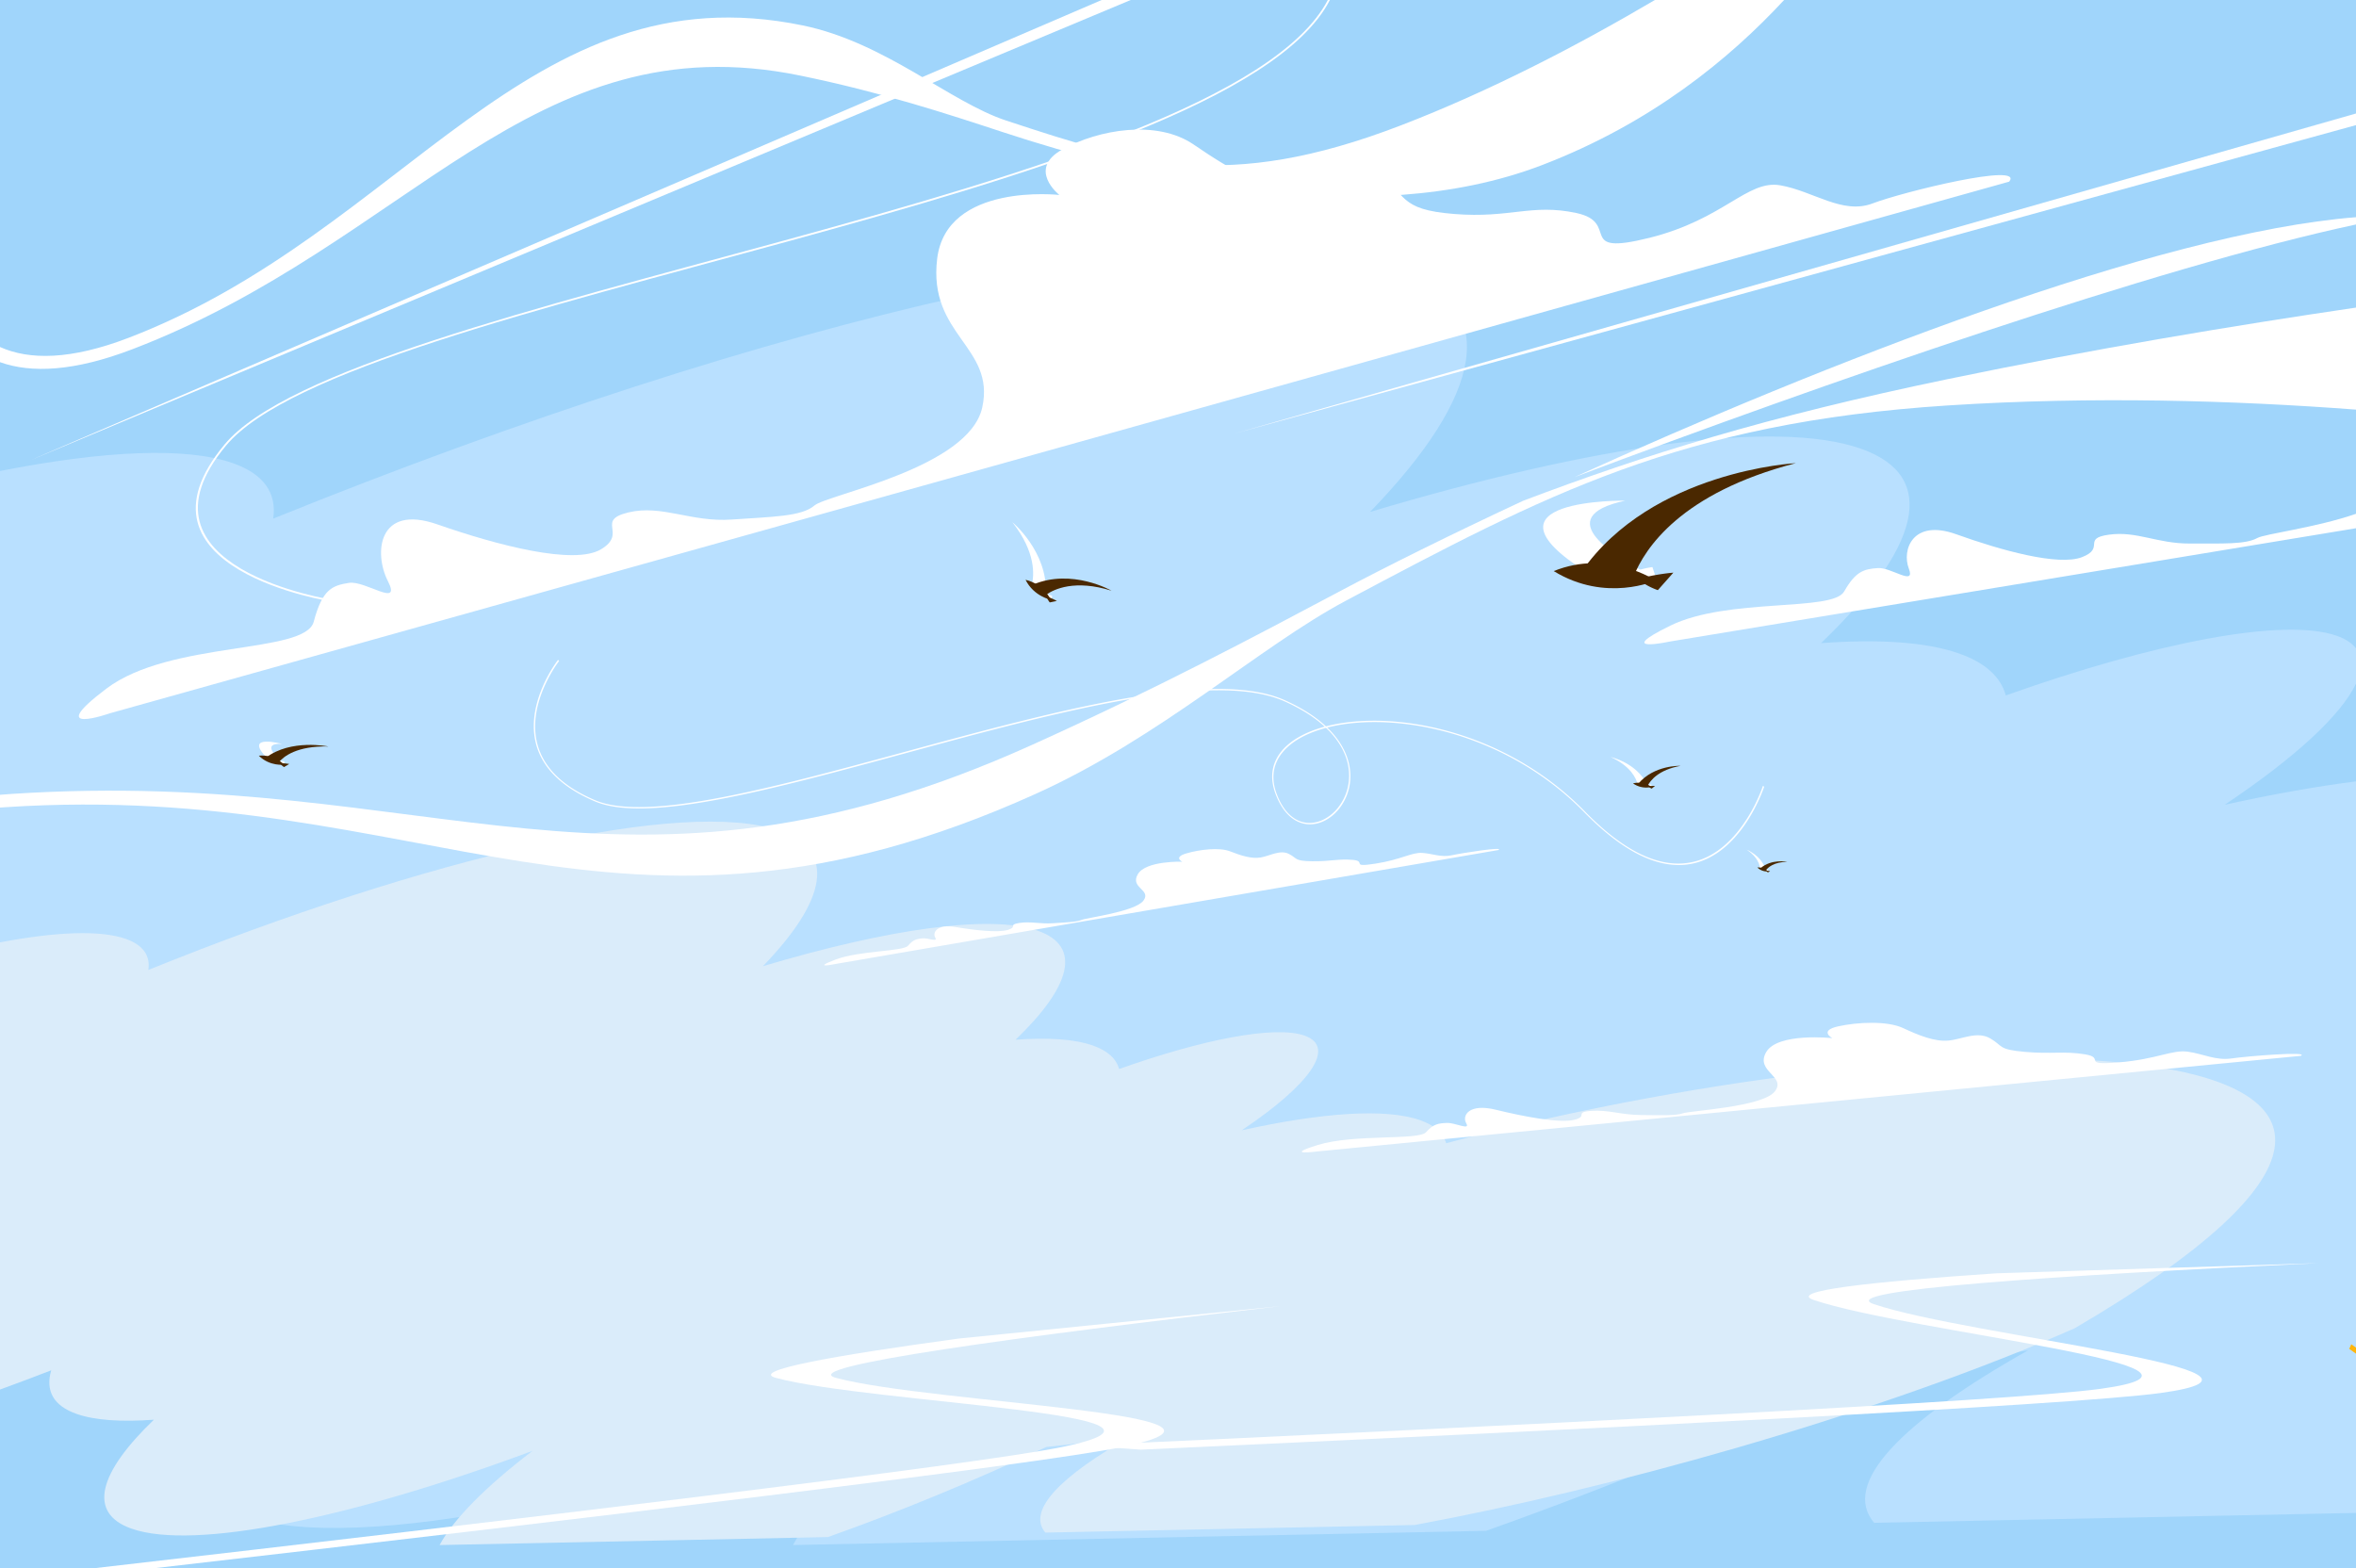 <svg xmlns="http://www.w3.org/2000/svg" width="2803.414" height="1865.953" viewBox="0 0 2803.414 1865.953">
  <defs>
    <style>
      .cls-1 {
        mix-blend-mode: multiply;
        isolation: isolate;
      }

      .cls-2 {
        fill: #a0d5fb;
      }

      .cls-3 {
        fill: #b9e0ff;
      }

      .cls-3, .cls-4, .cls-5, .cls-6, .cls-7 {
        fill-rule: evenodd;
      }

      .cls-4 {
        fill: #daecfa;
      }

      .cls-5 {
        fill: #fff;
      }

      .cls-6 {
        fill: #ffb50c;
      }

      .cls-7 {
        fill: #4a2800;
      }
    </style>
  </defs>
  <g id="Grupo_10841" data-name="Grupo 10841" class="cls-1" transform="translate(-2008.586 -160.29)">
    <rect id="Rectángulo_7202" data-name="Rectángulo 7202" class="cls-2" width="2803.414" height="1865.952" transform="translate(2008.586 160.29)"/>
    <path id="Trazado_24971" data-name="Trazado 24971" class="cls-3" d="M2008.586,1672.331q58.86-21.419,118.8-44.537c-12.56,42.9,3.975,75.041,53.762,92.571,38.835,13.681,94.878,17.42,164.244,12.358-116.931,112.307-141.985,198.1-47.515,231.365,133.359,46.959,469.766-23.135,851.793-165.285-99.677,76.1-167.606,144.791-197.478,200.122l824.753-16.951c149.211-52.954,307.095-117.668,463.785-191.352,56.418-5.8,116.985-13.6,180.993-23.313-151.373,85.207-222.679,158.82-183.068,205.176L4812,1960.7V1090.137c-47.606,6.058-100,15.428-156.25,27.852,83.8-56.068,138.721-106.846,156.25-144.269V931.849c-4.738-6.194-12.3-11.222-22.849-14.939-62.935-22.161-216.271,7.8-393.864,70.972-5.941-21.829-24.08-38.8-55.6-49.9-38.829-13.669-94.887-17.411-164.252-12.347,116.928-112.321,142-198.11,47.529-231.367C4121.942,658.7,3904.4,690.3,3638.809,769.484c134.7-139.239,157.2-244.76,36.4-287.287-202.575-71.318-748.626,55.337-1341.542,295.263,4.384-30.137-10.767-52.9-47.92-65.971-55.71-19.614-153.49-14.965-277.158,9.3Z"/>
    <path id="Trazado_24972" data-name="Trazado 24972" class="cls-4" d="M2008.586,1813.9q30.232-11.057,60.959-22.912c-7.036,24.037,2.229,42.045,30.123,51.868,21.755,7.662,53.16,9.758,92.023,6.923-65.518,62.925-79.553,110.993-26.623,129.629,74.717,26.31,263.2-12.96,477.238-92.6-55.843,42.635-93.9,81.124-110.64,112.123l462.091-9.5c83.6-29.67,172.058-65.929,259.849-107.212,31.61-3.251,65.546-7.618,101.405-13.06-84.81,47.738-124.76,88.983-102.567,114.954l439.54-9.036c116.72-21.682,247.777-52.67,382.309-91.63,157.744-45.685,296.5-95.452,403.081-142.553,631.379-369.561-121.352-385.8-747.969-220.179-3.494-11.942-13.618-21.249-30.993-27.369-41.157-14.488-116.843-9.07-212.28,12.012,80.5-53.86,113.474-99.023,74.74-112.658-35.258-12.417-121.17,4.368-220.673,39.762-3.328-12.23-13.492-21.737-31.149-27.954-21.757-7.659-53.167-9.757-92.03-6.92,65.515-62.931,79.558-111,26.629-129.632-56.6-19.927-178.481-2.221-327.287,42.145,75.471-78.015,88.076-137.135,20.392-160.964-113.5-39.957-419.437,31-751.637,165.431,2.458-16.886-6.031-29.637-26.848-36.96-30.366-10.691-83.046-8.519-149.683,4.131Z"/>
    <path id="Trazado_24973" data-name="Trazado 24973" class="cls-5" d="M4812,295.358,3478.417,675.947,4812,309.184Z"/>
    <path id="Trazado_24974" data-name="Trazado 24974" class="cls-5" d="M4812,788.9,3995.092,923.813s-67.83,14.7,1.01-18.987,192.944-16.2,206.839-40.647,23.9-26.678,39.96-27.868,45.342,22.231,36.956.443,4.324-59.445,56.631-40.637,121.2,38.136,149.484,27.185-.618-22.293,32.323-26.775,57.068,10.734,95.954,10.586,66.16,1.267,80.3-6.572c9.1-5.047,69.4-12.192,117.45-28.813Z"/>
    <path id="Trazado_24975" data-name="Trazado 24975" class="cls-5" d="M4399.32,376.459,2139.476,1009.077s-80.484,28.2-4.243-29.348,236.389-40.754,246.662-79.574,22.127-43.073,41.852-46.221,63.094,30.552,46.3-2.338-11.823-91.978,58.984-67.273,162.49,48.865,194.656,29.676-7.233-34.315,32.621-43.918,74.415,11.873,122.963,8.47,83.023-3.463,98.423-16.706,183.915-44.409,199.7-116.757-64.653-85.672-53.686-176.823S3269.116,392.3,3269.116,392.3s-38.991-30.746,3.845-54.331,112.1-35.7,156.077-5.613,87.148,55.8,118.735,47.155,59.86-49.924,97.635-18.188,26.715,48.272,93.571,53.61,91.764-12.569,145.27-1.173-2.189,51.782,86.9,29.578,116.534-69.391,155.879-62.511,74.052,35.208,109.81,21.525S4417.922,353.075,4399.32,376.459Z"/>
    <path id="Trazado_24976" data-name="Trazado 24976" class="cls-5" d="M3791.6,1171.835,3001.88,1307.6s-28.478,5.856.423-5.23,81.022-9.636,86.854-16.711,10.036-7.961,16.775-8.719,19.045,4.88,15.522-.87,1.807-16.413,23.783-12.672,50.892,7.205,62.764,3.434-.26-6.092,13.57-8.205,23.965,1.4,40.295.317,27.773-1.428,33.716-3.963,63.834-9.774,73.587-22.934-16.115-14.765-6.788-31.258,53.012-15.07,53.012-15.07-11.023-5.141,4.665-9.806,39.451-7.508,52.173-2.532,25.444,9.184,36.477,7.32,22.981-9.559,33.547-4.214,5.855,8.407,27.717,8.71,31.247-3.152,48.3-1.625-3.957,9.327,27.005,4.469,43.017-13.609,55.65-12.758,22.384,5.6,35.109,2.8S3799.23,1167.456,3791.6,1171.835Z"/>
    <path id="Trazado_24977" data-name="Trazado 24977" class="cls-5" d="M4746.309,1416.761,3576.1,1530.526s-42.2,5.524.628-7.707,120.059-5.3,128.7-15.148,14.868-10.68,24.859-11.057,28.216,9.33,23,.423,2.689-24.12,35.235-16.136,75.417,16.3,93.011,12.033-.383-9.061,20.112-10.665,35.512,4.739,59.706,4.939,41.164.947,49.964-2.141,94.587-7.426,109.039-25.842-23.88-23.666-10.056-47.07,78.559-16.463,78.559-16.463-16.338-8.844,6.914-14.011,58.45-6.766,77.3,2.021,37.712,16.416,54.048,14.877,34.064-11.616,49.716-2.541,8.674,13.117,41.069,15.993,46.3-1.214,71.569,2.931-5.864,13.384,40.016,9.609,63.745-15.407,82.464-12.744,33.174,10.783,52.028,8.028S4757.623,1411.108,4746.309,1416.761Z"/>
    <path id="Trazado_24978" data-name="Trazado 24978" class="cls-5" d="M3149.682,1753.158l382.837-38.582c-314.8,36.464-577.793,72.257-529.2,85.391,112.643,30.45,532.788,42.631,340.983,82.213-103.11,21.276-658.415,87.429-1149.962,144.063h-71.546c491.548-56.634,1046.851-122.787,1149.961-144.063,191.806-39.582-228.338-51.763-340.983-82.213C2900.914,1791.629,2995.749,1774.143,3149.682,1753.158Z"/>
    <path id="Trazado_24979" data-name="Trazado 24979" class="cls-5" d="M4384.579,1675.534l382.841-12.087c-314.8,14.677-577.8,32.267-529.2,48.768,112.644,38.242,532.788,79.505,340.982,105.81-107.557,14.753-707.181,44.274-1213.2,67.369l-71.546-4.953c506.017-23.092,1105.641-52.613,1213.2-67.367,191.805-26.307-228.337-67.567-340.983-105.812C4135.814,1696.788,4230.649,1685.865,4384.579,1675.534Z"/>
    <path id="Trazado_24980" data-name="Trazado 24980" class="cls-6" d="M4806.377,1760l5.623,3.948v7.226l-8.072-5.676Z"/>
    <path id="Trazado_24981" data-name="Trazado 24981" class="cls-5" d="M2405.03,874.262c-.711-.113-249.005-37.7-127.535-183.652,147.35-177.053,1190.859-292.371,1313.557-530.32h-2.483C3465.4,395.706,2423.269,512.021,2275.816,689.208c-123.959,148.956,128.144,187.1,128.863,187.213Z"/>
    <path id="Trazado_24982" data-name="Trazado 24982" class="cls-5" d="M2673.906,946.84c-.246.32-86.986,111.313,43.167,165.851,61.541,25.789,210.761-14.819,368.289-57.7,177.955-48.429,366.5-99.743,451.942-61.478,21.069,9.441,37.133,20.055,49.039,31.149,16.507-4.3,35.483-6.629,56.047-6.717,77.206-.318,176.868,30.982,252.171,108.1,151.517,155.156,211.6-30.081,211.779-30.607l1.442,1.042c-.177.531-60.788,187.4-213.979,30.523-74.831-76.63-173.973-107.738-250.817-107.419-20.2.083-38.863,2.341-55.13,6.518,20.114,19.384,27.782,40.143,27.537,58.647a62.071,62.071,0,0,1-15.1,40.028c-8.917,10.168-20.794,16.411-32.768,16.466-15.774.06-31.681-10.491-41.349-36.709-7.09-19.248-4.011-36.019,6.69-49.542,9.186-11.6,23.994-20.817,42.8-27.152,2.976-1,6.063-1.935,9.237-2.789-11.635-10.683-27.235-20.911-47.618-30.041-84.951-38.051-273.3,13.209-451.058,61.586-157.721,42.931-307.127,83.585-369.127,57.6-132.819-55.654-44.743-168.344-44.5-168.674l1.3,1.313Zm939.99,137.243c.237-18.139-7.4-38.551-27.473-57.609q-5.082,1.353-9.845,2.955c-18.659,6.289-33.343,15.406-42.425,26.877-10.461,13.212-13.49,29.547-6.606,48.223,9.232,25.057,24.377,35.137,39.377,35.076,11.692-.048,23.333-6.185,32.1-16.183A61.02,61.02,0,0,0,3613.9,1084.083Z"/>
    <path id="Trazado_24983" data-name="Trazado 24983" class="cls-5" d="M3319.48,160.29,2044.2,708.224,3354.041,160.29Z"/>
    <path id="Trazado_24984" data-name="Trazado 24984" class="cls-5" d="M2008.586,573.221c34.983,15.744,84.194,15.447,152.874-10.87,328.883-126.022,474.818-439.339,802.4-371.783,98.217,20.254,174.806,91.113,242.234,113.274,154.909,50.921,260.965,85.786,469.061,5.784,107.1-41.177,211.943-95.906,302.584-149.336H4131.49c-65.264,70.428-158.052,146.493-287.5,196.257C3631.325,438.3,3359.481,369.328,3201.8,317.5c-67.148-22.069-143.424-47.149-240.7-67.209-319.906-65.971-465.324,199.257-794.755,325.492-69.451,26.613-120.492,28.848-157.767,15.481Z"/>
    <path id="Trazado_24985" data-name="Trazado 24985" class="cls-5" d="M2008.586,1121.32q3.4-.256,6.861-.482c502.121-32.761,724.917,210.1,1225.045-15.61,149.948-67.669,266.882-175.505,369.827-230.223,236.5-125.708,398.419-211.77,716.125-232.235,172.9-11.134,341.927-5.9,485.556,4.97v-121.4c-143.629,21.1-312.653,49.2-485.556,85.063-216.59,44.929-360.778,90.029-505.552,144.852-87.622,40.889-162.844,78.318-217.124,107.168-102.513,54.486-218.965,116.395-367.472,183.41-488.41,220.423-710.421,25.4-1213.378,58.209q-7.27.472-14.332,1.059v15.216ZM4812,418.769v8.659c-236.214,50.441-635.881,190.071-929.923,300.645C4176.115,594.369,4575.786,437.326,4812,418.769Z"/>
    <g id="Grupo_7248" data-name="Grupo 7248">
      <path id="Trazado_24986" data-name="Trazado 24986" class="cls-5" d="M3942.585,756.069s-184.484-2.58-46.633,84.759l84.408,7.8C3930.879,824.139,3850.49,775.676,3942.585,756.069Z"/>
      <path id="Trazado_24987" data-name="Trazado 24987" class="cls-5" d="M3946.327,843.786s10.113-6.1,28.487-8.642l7.753,23.258A189.318,189.318,0,0,1,3946.327,843.786Z"/>
      <path id="Trazado_24988" data-name="Trazado 24988" class="cls-7" d="M3978.65,851.076s-56.2-37.569-121.287-11.188C3919.629,878.017,3978.65,851.076,3978.65,851.076Z"/>
      <path id="Trazado_24989" data-name="Trazado 24989" class="cls-7" d="M4145.5,711.433s-171.016,8.929-254.776,128.9l61.857,5.728C3965.646,813.179,4008.374,746.879,4145.5,711.433Z"/>
      <path id="Trazado_24990" data-name="Trazado 24990" class="cls-7" d="M3958.136,849.184a241.593,241.593,0,0,1,41.6-7.435l-18.477,20.838C3964.9,856.843,3958.136,849.184,3958.136,849.184Z"/>
    </g>
    <g id="Grupo_7249" data-name="Grupo 7249">
      <path id="Trazado_24991" data-name="Trazado 24991" class="cls-5" d="M2344.219,1045.59s-46.912-12.85-17.894,16.771l21,7.429C2336.418,1060.769,2319.322,1044.071,2344.219,1045.59Z"/>
      <path id="Trazado_24992" data-name="Trazado 24992" class="cls-5" d="M2338.972,1066.4a23.217,23.217,0,0,1,7.884-.135l.334,5.964A50.281,50.281,0,0,1,2338.972,1066.4Z"/>
      <path id="Trazado_24993" data-name="Trazado 24993" class="cls-7" d="M2346.711,1070.25s-11.695-12.536-30.174-10.672C2329.738,1072.648,2346.711,1070.25,2346.711,1070.25Z"/>
      <path id="Trazado_24994" data-name="Trazado 24994" class="cls-7" d="M2399.174,1048.6s-44.285-9.26-74.151,13.3l15.388,5.447C2346.068,1060.506,2361.662,1047.8,2399.174,1048.6Z"/>
      <path id="Trazado_24995" data-name="Trazado 24995" class="cls-7" d="M2341.6,1068.445a69.455,69.455,0,0,1,11.148,1.019l-6.192,3.657C2342.789,1070.692,2341.6,1068.445,2341.6,1068.445Z"/>
    </g>
    <path id="Trazado_24996" data-name="Trazado 24996" class="cls-5" d="M3251.7,866.641a27.862,27.862,0,0,1,8.989,2.886l-1.916,6.886A59.96,59.96,0,0,1,3251.7,866.641Z"/>
    <path id="Trazado_24997" data-name="Trazado 24997" class="cls-5" d="M3213.224,781.742s41.866,34.46,39.9,84.844l-16.884-9.866C3239.3,844.756,3241.3,817.573,3213.224,781.742Z"/>
    <path id="Trazado_24998" data-name="Trazado 24998" class="cls-7" d="M3258.983,873.989s-8.423-18.713-30.085-23.715C3238.825,870.169,3258.983,873.989,3258.983,873.989Z"/>
    <path id="Trazado_24999" data-name="Trazado 24999" class="cls-7" d="M3331.22,863.235s-47.05-26.952-93.465-7.257l15.208,12.295C3263.065,861.171,3287.775,849.672,3331.22,863.235Z"/>
    <path id="Trazado_25000" data-name="Trazado 25000" class="cls-7" d="M3253.894,869.977a83.321,83.321,0,0,1,12.239,5.448l-8.423,1.761C3254.373,872.978,3253.894,869.977,3253.894,869.977Z"/>
    <path id="Trazado_25001" data-name="Trazado 25001" class="cls-5" d="M3968,1094.882a16.27,16.27,0,0,1,5.446-.931l.862,4.1A35.259,35.259,0,0,1,3968,1094.882Z"/>
    <path id="Trazado_25002" data-name="Trazado 25002" class="cls-5" d="M3925.1,1061.176s31.044,6.595,43.624,33.292l-11.435-.565C3955.649,1086.86,3949.35,1072.2,3925.1,1061.176Z"/>
    <path id="Trazado_25003" data-name="Trazado 25003" class="cls-7" d="M3973.764,1096.729a26.948,26.948,0,0,0-22.031-4.194A26.929,26.929,0,0,0,3973.764,1096.729Z"/>
    <path id="Trazado_25004" data-name="Trazado 25004" class="cls-7" d="M4008.376,1071.642s-31.71-1.293-50.5,21.464l11.218,2.281C3972.419,1088.967,3982.15,1076.326,4008.376,1071.642Z"/>
    <path id="Trazado_25005" data-name="Trazado 25005" class="cls-7" d="M3970.035,1096.021a48.68,48.68,0,0,1,7.83-.48l-3.9,3.195A10.277,10.277,0,0,1,3970.035,1096.021Z"/>
    <path id="Trazado_25006" data-name="Trazado 25006" class="cls-5" d="M4109.094,1195.621a9.7,9.7,0,0,1,3.311-.008l.106,2.5A21.22,21.22,0,0,1,4109.094,1195.621Z"/>
    <path id="Trazado_25007" data-name="Trazado 25007" class="cls-5" d="M4087.073,1171.465s17.694,6.96,22.493,23.985l-6.7-1.468C4102.592,1189.661,4100.314,1180.38,4087.073,1171.465Z"/>
    <path id="Trazado_25008" data-name="Trazado 25008" class="cls-7" d="M4112.32,1197.28a16.124,16.124,0,0,0-12.6-4.653A16.136,16.136,0,0,0,4112.32,1197.28Z"/>
    <path id="Trazado_25009" data-name="Trazado 25009" class="cls-7" d="M4135.255,1185.872s-18.61-3.89-31.967,7.7l6.4,2.455C4112.3,1192.566,4119.3,1186.055,4135.255,1185.872Z"/>
    <path id="Trazado_25010" data-name="Trazado 25010" class="cls-7" d="M4110.19,1196.495a29.245,29.245,0,0,1,4.673.494l-2.62,1.5A6.136,6.136,0,0,1,4110.19,1196.495Z"/>
  </g>
</svg>
